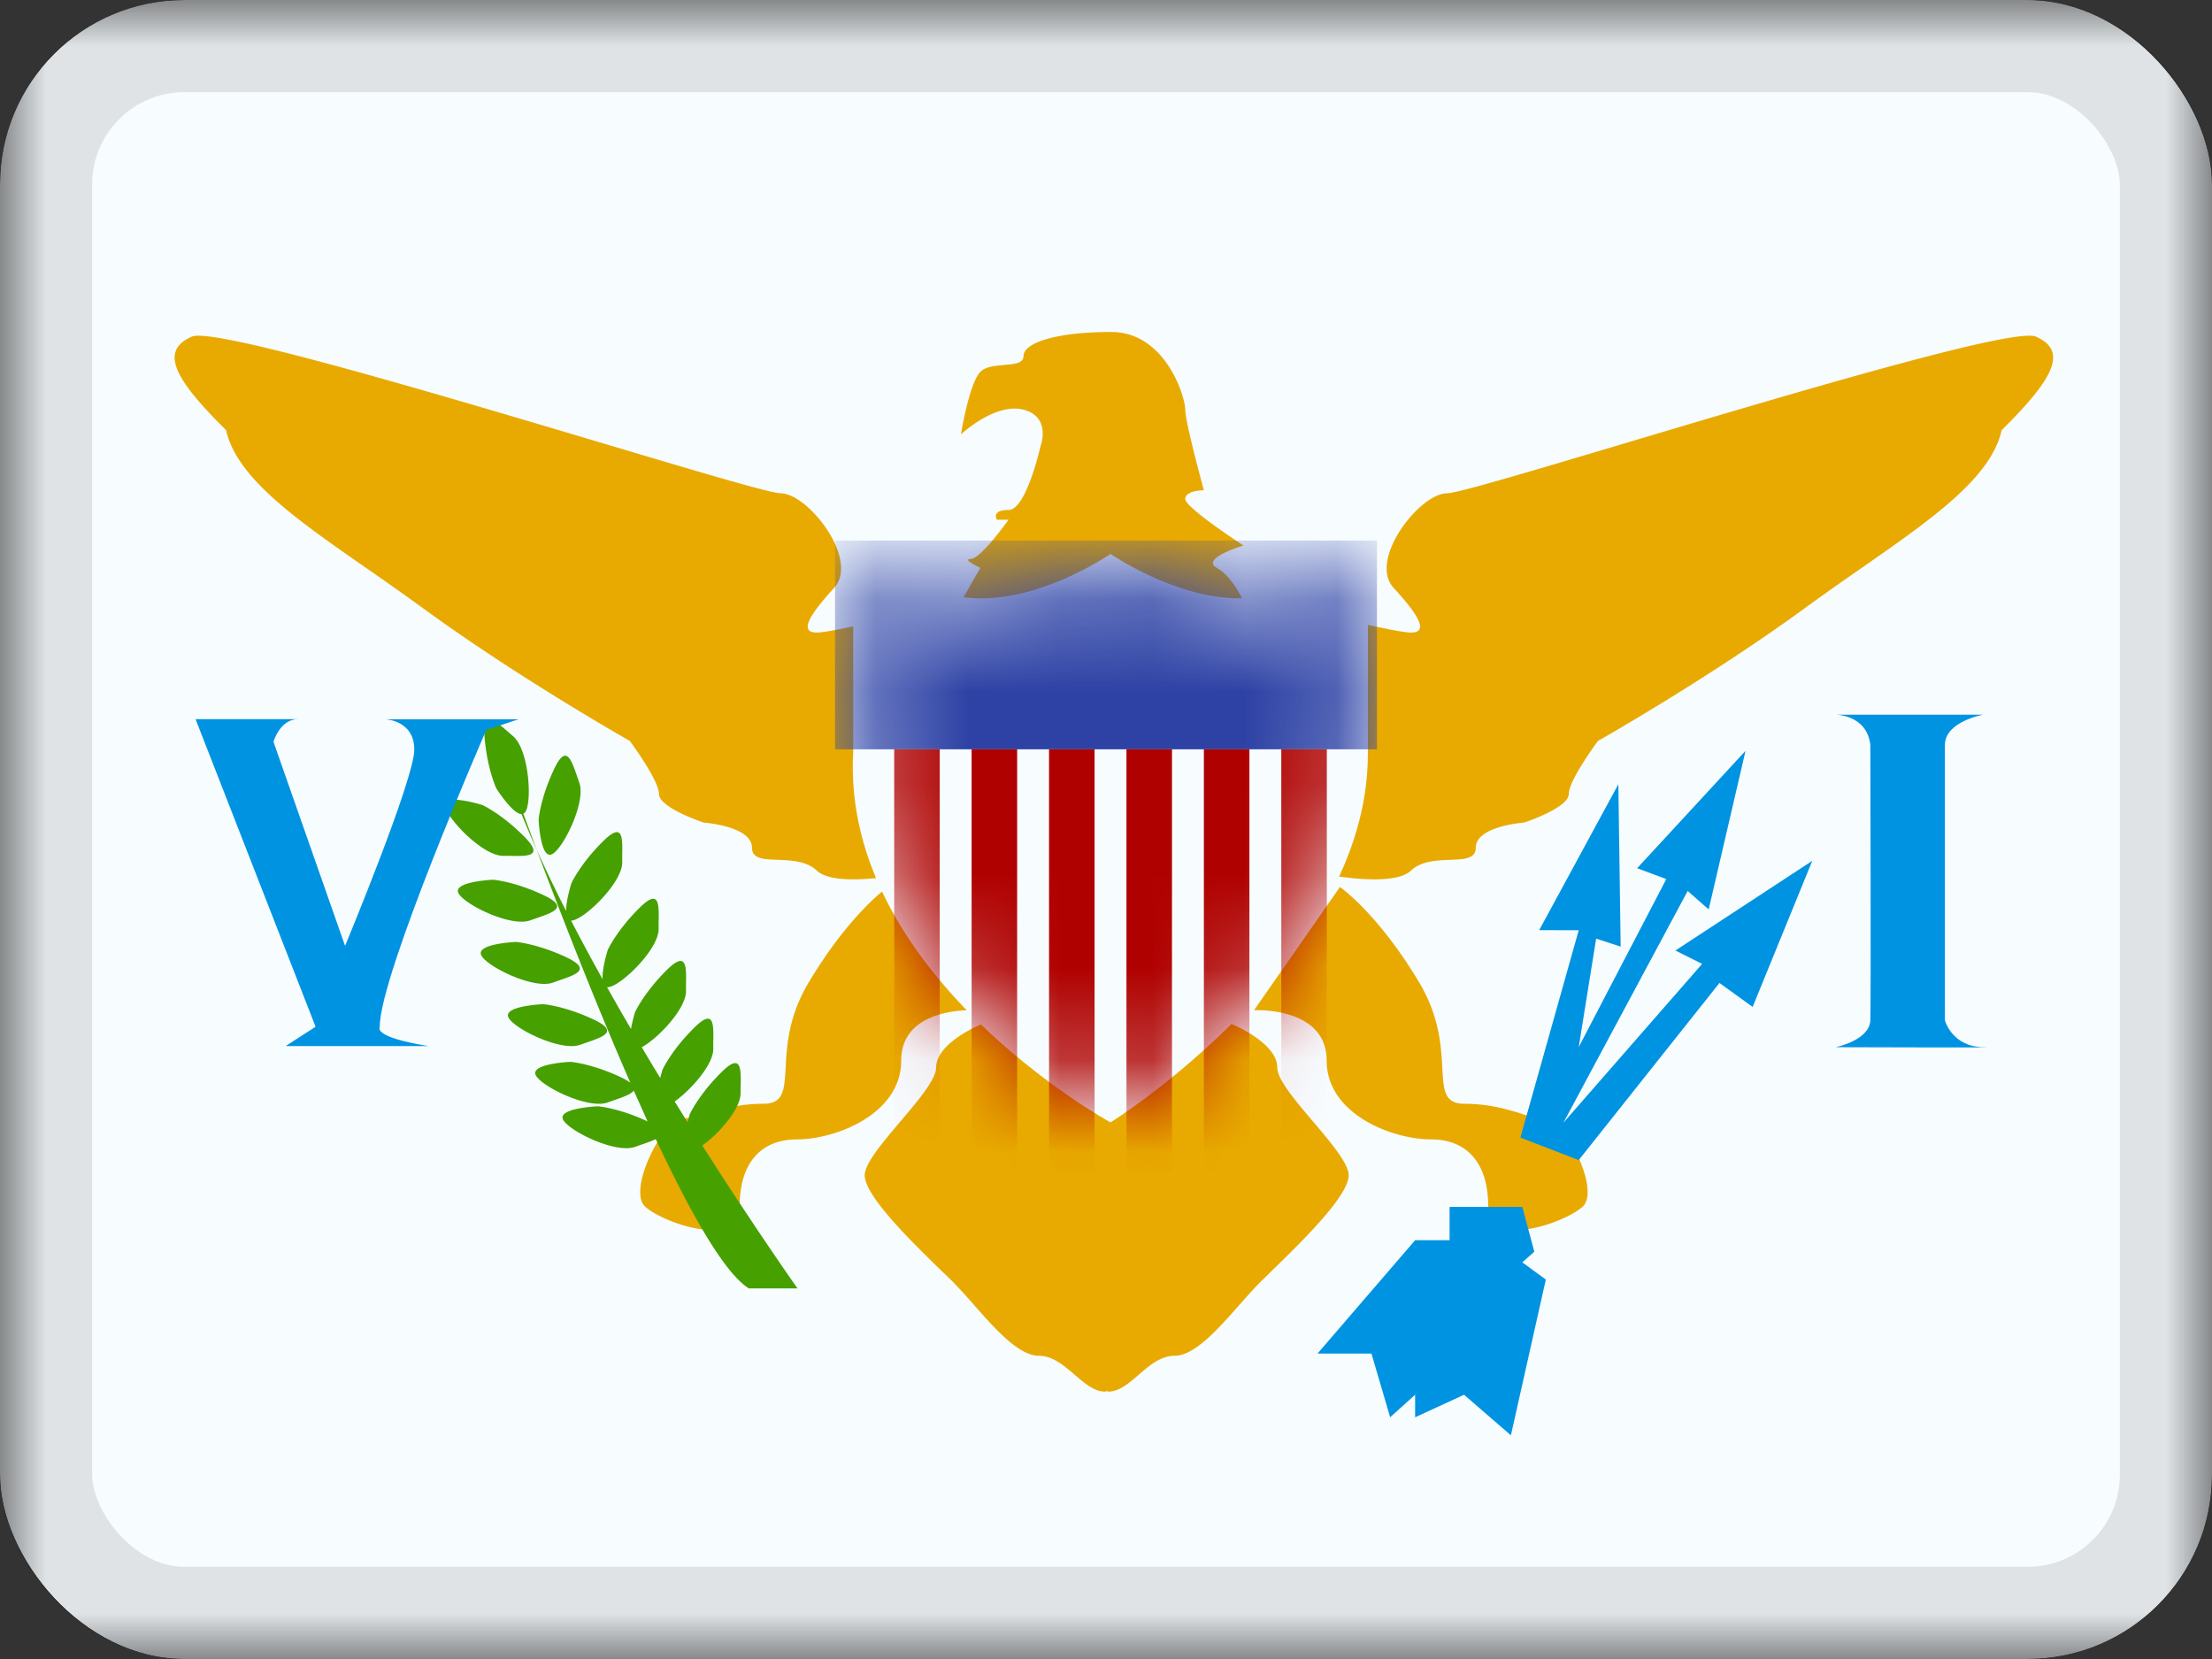 <svg xmlns="http://www.w3.org/2000/svg" fill="none" viewBox="0 0 24 18"><rect x="0" y="0" width="24" height="18" fill="#333333" stroke="none"/><g clip-path="url(#a)"><mask id="b" width="24" height="18" x="0" y="0" maskUnits="userSpaceOnUse" style="mask-type:luminance"><path fill="#fff" d="M0 0h24v18H0z"/></mask><g mask="url(#b)"><path fill="#F7FCFF" fill-rule="evenodd" d="M0 0v18h24V0z" clip-rule="evenodd"/><mask id="c" width="24" height="18" x="0" y="0" maskUnits="userSpaceOnUse" style="mask-type:luminance"><path fill="#fff" fill-rule="evenodd" d="M0 0v18h24V0z" clip-rule="evenodd"/></mask><g mask="url(#c)"><path fill="#E8AA00" fill-rule="evenodd" d="M13.202 6.161c.181.103.29.368.29.368h-3.066l.212-.368s-.212-.096-.105-.096c.106 0 .41-.426.41-.426h-.127s-.065-.106.127-.106.345-.686.345-.686.126-.32-.182-.402c-.309-.08-.68.268-.68.268s.09-.558.212-.68c.056-.056.161-.064.257-.073.111-.01.21-.018.21-.096 0-.147.361-.262.951-.262s.804.705.804.843c0 .139.202.874.202.874s-.202 0-.202.095.632.505.632.505-.472.139-.29.242M2.082 3.652c.236-.1 2.627.612 4.417 1.145 1.03.307 1.861.555 1.97.555.3 0 .862.724.58 1.028-.28.305-.376.483-.188.483.189 0 1.138-.246 1.138-.246v2.828s-.91.216-1.138 0c-.11-.104-.278-.11-.422-.116-.154-.005-.28-.01-.28-.131 0-.236-.524-.273-.524-.273s-.485-.16-.485-.31-.317-.576-.317-.576-1.21-.685-2.238-1.436a33 33 0 0 0-.61-.432c-.777-.54-1.417-.987-1.532-1.504-.537-.532-.74-.856-.37-1.015m7.55 5.972s-.406.28-.857 1.032c-.222.37-.24.695-.252.93-.014.244-.022.39-.244.39-.259 0-.447.057-.6.102a1 1 0 0 1-.277.058c-.205 0-.6.776-.403.956.198.18 1.025.466 1.025 0s.222-.73.627-.73c.404 0 1.126-.268 1.126-.855 0-.588.788-.546.788-.546zm8.039-4.827c1.79-.533 4.181-1.246 4.416-1.145.37.16.167.483-.37 1.015-.115.517-.755.963-1.532 1.504q-.297.205-.61.432c-1.028.751-2.238 1.436-2.238 1.436s-.317.425-.317.576-.485.31-.485.31-.524.037-.524.273c0 .12-.126.126-.28.131-.144.006-.312.012-.422.116-.228.216-1.138 0-1.138 0V6.617s.95.246 1.138.246.093-.178-.188-.483c-.282-.304.28-1.028.58-1.028.109 0 .94-.248 1.97-.555m-3.134 4.827s.408.28.858 1.032c.222.37.24.695.253.93.013.244.02.39.243.39.259 0 .447.057.6.102a1 1 0 0 0 .277.058c.205 0 .6.776.403.956-.198.18-1.025.466-1.025 0s-.222-.73-.626-.73c-.405 0-1.127-.268-1.127-.855 0-.588-.788-.546-.788-.546zm-4.381 1.958c0-.259.457-.454.457-.454l1.376-.58.017.348c.01-.218.018-.349.018-.349l1.376.581s.457.195.457.454c0 .13.195.359.389.587.193.228.386.455.386.583 0 .226-.522.733-.838 1.04l-.115.113c-.072.071-.15.16-.232.252-.231.263-.488.553-.703.553-.152 0-.274.106-.391.207-.108.093-.211.182-.329.182a.03.03 0 0 1-.018-.009q-.008.009-.017.009c-.118 0-.221-.09-.329-.182-.117-.101-.24-.207-.39-.207-.216 0-.473-.29-.705-.553a6 6 0 0 0-.23-.252l-.117-.113c-.315-.306-.837-.814-.837-1.04 0-.128.193-.355.386-.583.194-.228.389-.458.389-.587" clip-rule="evenodd"/><path fill="#46A000" fill-rule="evenodd" d="M5.258 8.005c.03.347.128.551.128.551s.174.274.272.277q.077.188.165.386c.27.72.639 1.666 1.016 2.528a.6.6 0 0 0-.107-.061c-.316-.148-.542-.165-.542-.165s-.423.018-.38.138c.044.12.568.38.781.303l.072-.025c.098-.034.188-.065.213-.105l.15.335c-.314-.147-.54-.164-.54-.164s-.423.018-.38.138c.045.12.569.38.782.303l.071-.025c.06-.02.116-.04.156-.06.38.81.747 1.457 1.01 1.62h.528s-.457-.646-1.033-1.55c.174-.122.415-.394.415-.565l.001-.076c.004-.2.006-.37-.213-.15-.246.245-.34.453-.34.453l-.023.085-.14-.225c.173-.122.419-.397.419-.569v-.076c.004-.2.007-.37-.212-.15-.247.245-.34.453-.34.453l-.024.086q-.1-.163-.2-.333c.17-.09.48-.413.48-.607v-.075c.004-.2.007-.37-.213-.151-.246.246-.34.453-.34.453s-.027.088-.044.182q-.132-.225-.26-.454l.008.001c.128 0 .552-.404.552-.63v-.076c.004-.2.007-.37-.212-.15-.247.245-.34.452-.34.452s-.063.199-.056.317a23 23 0 0 1-.342-.636h.003c.127 0 .552-.403.552-.63v-.076c.004-.2.007-.37-.212-.15-.247.245-.34.453-.34.453s-.057.178-.057.298a15 15 0 0 1-.319-.664l-.145-.39.017-.013c.083-.098.046-.682-.128-.828l-.057-.05c-.15-.13-.279-.241-.252.067m.586.888s.017-.227.165-.542c.13-.28.186-.12.251.068l.025.072c.078.213-.183.737-.303.78s-.138-.378-.138-.378m.591 2.166c-.315-.147-.542-.164-.542-.164s-.423.018-.379.138.568.38.78.303l.072-.025c.189-.065.35-.12.07-.252m-.838-.839s.226.017.542.164c.28.132.12.187-.07.252l-.07.025c-.213.078-.738-.183-.781-.303s.379-.138.379-.138m.295-.51c-.316-.148-.542-.165-.542-.165s-.423.018-.38.138c.044.12.568.381.781.303l.072-.025c.188-.065.35-.12.069-.251m-.66-.976s.206.093.452.34c.219.219.05.216-.15.212h-.076c-.227 0-.63-.425-.63-.552s.403 0 .403 0" clip-rule="evenodd"/><path fill="#0093E1" fill-rule="evenodd" d="M21.519 7.754h-1.603s.34 0 .377.328c0 0 .008 2.77 0 2.988s-.377.292-.377.292 1.944.006 1.602 0-.416-.292-.416-.292V8.082c0-.253.416-.328.416-.328M3.424 11.14 2.122 7.803h1.11c-.194 0-.265.245-.265.245l.777 2.215s.751-1.808.751-2.129-.315-.33-.315-.33h1.446l-.35.116S4.12 10.572 4.12 11.14c-.055.126.533.21.533.21H3.099zM16.7 10.092l.859-1.583.025 1.762-.266-.087-.189 1.177.95-1.823-.316-.118 1.176-1.274-.4 1.721-.228-.2-1.348 2.514 1.505-1.723-.29-.145 1.485-.973-.647 1.585-.36-.26-1.527 1.922-.633-.244.633-2.25zm-.497 3.003h-.475v.361h-.374l-1.059 1.23h.585l.203.691.271-.244v.244l.531-.244.508.44.379-1.69-.255-.187.13-.115-.13-.486z" clip-rule="evenodd"/><path fill="#F7FCFF" fill-rule="evenodd" d="M9.257 6.01s.698.482 1.396.482 1.396-.482 1.396-.482.698.482 1.396.482 1.396-.482 1.396-.482v2.175c0 2.25-2.792 3.993-2.792 3.993s-2.927-1.6-2.792-4.02z" clip-rule="evenodd"/><mask id="d" width="6" height="7" x="9" y="6" maskUnits="userSpaceOnUse" style="mask-type:luminance"><path fill="#fff" fill-rule="evenodd" d="M9.257 6.01s.698.482 1.396.482 1.396-.482 1.396-.482.698.482 1.396.482 1.396-.482 1.396-.482v2.175c0 2.25-2.792 3.993-2.792 3.993s-2.927-1.6-2.792-4.02z" clip-rule="evenodd"/></mask><g fill-rule="evenodd" clip-rule="evenodd" mask="url(#d)"><path fill="#2E42A5" d="M9.06 5.865h5.88V8.13H9.06z"/><path fill="#AF0100" d="M10.196 8.13h-.494v4.578h.494zm.84 0h-.494v4.578h.494zm.346 0h.494v4.578h-.494zm1.334 0h-.494v4.578h.494zm.346 0h.494v4.578h-.494zm1.334 0h-.494v4.578h.494z"/></g></g></g></g><rect width="23" height="17" x=".5" y=".5" stroke="#000" stroke-opacity=".1" rx="1.5"/><defs><clipPath id="a"><rect width="24" height="18" fill="#fff" rx="2"/></clipPath></defs></svg>